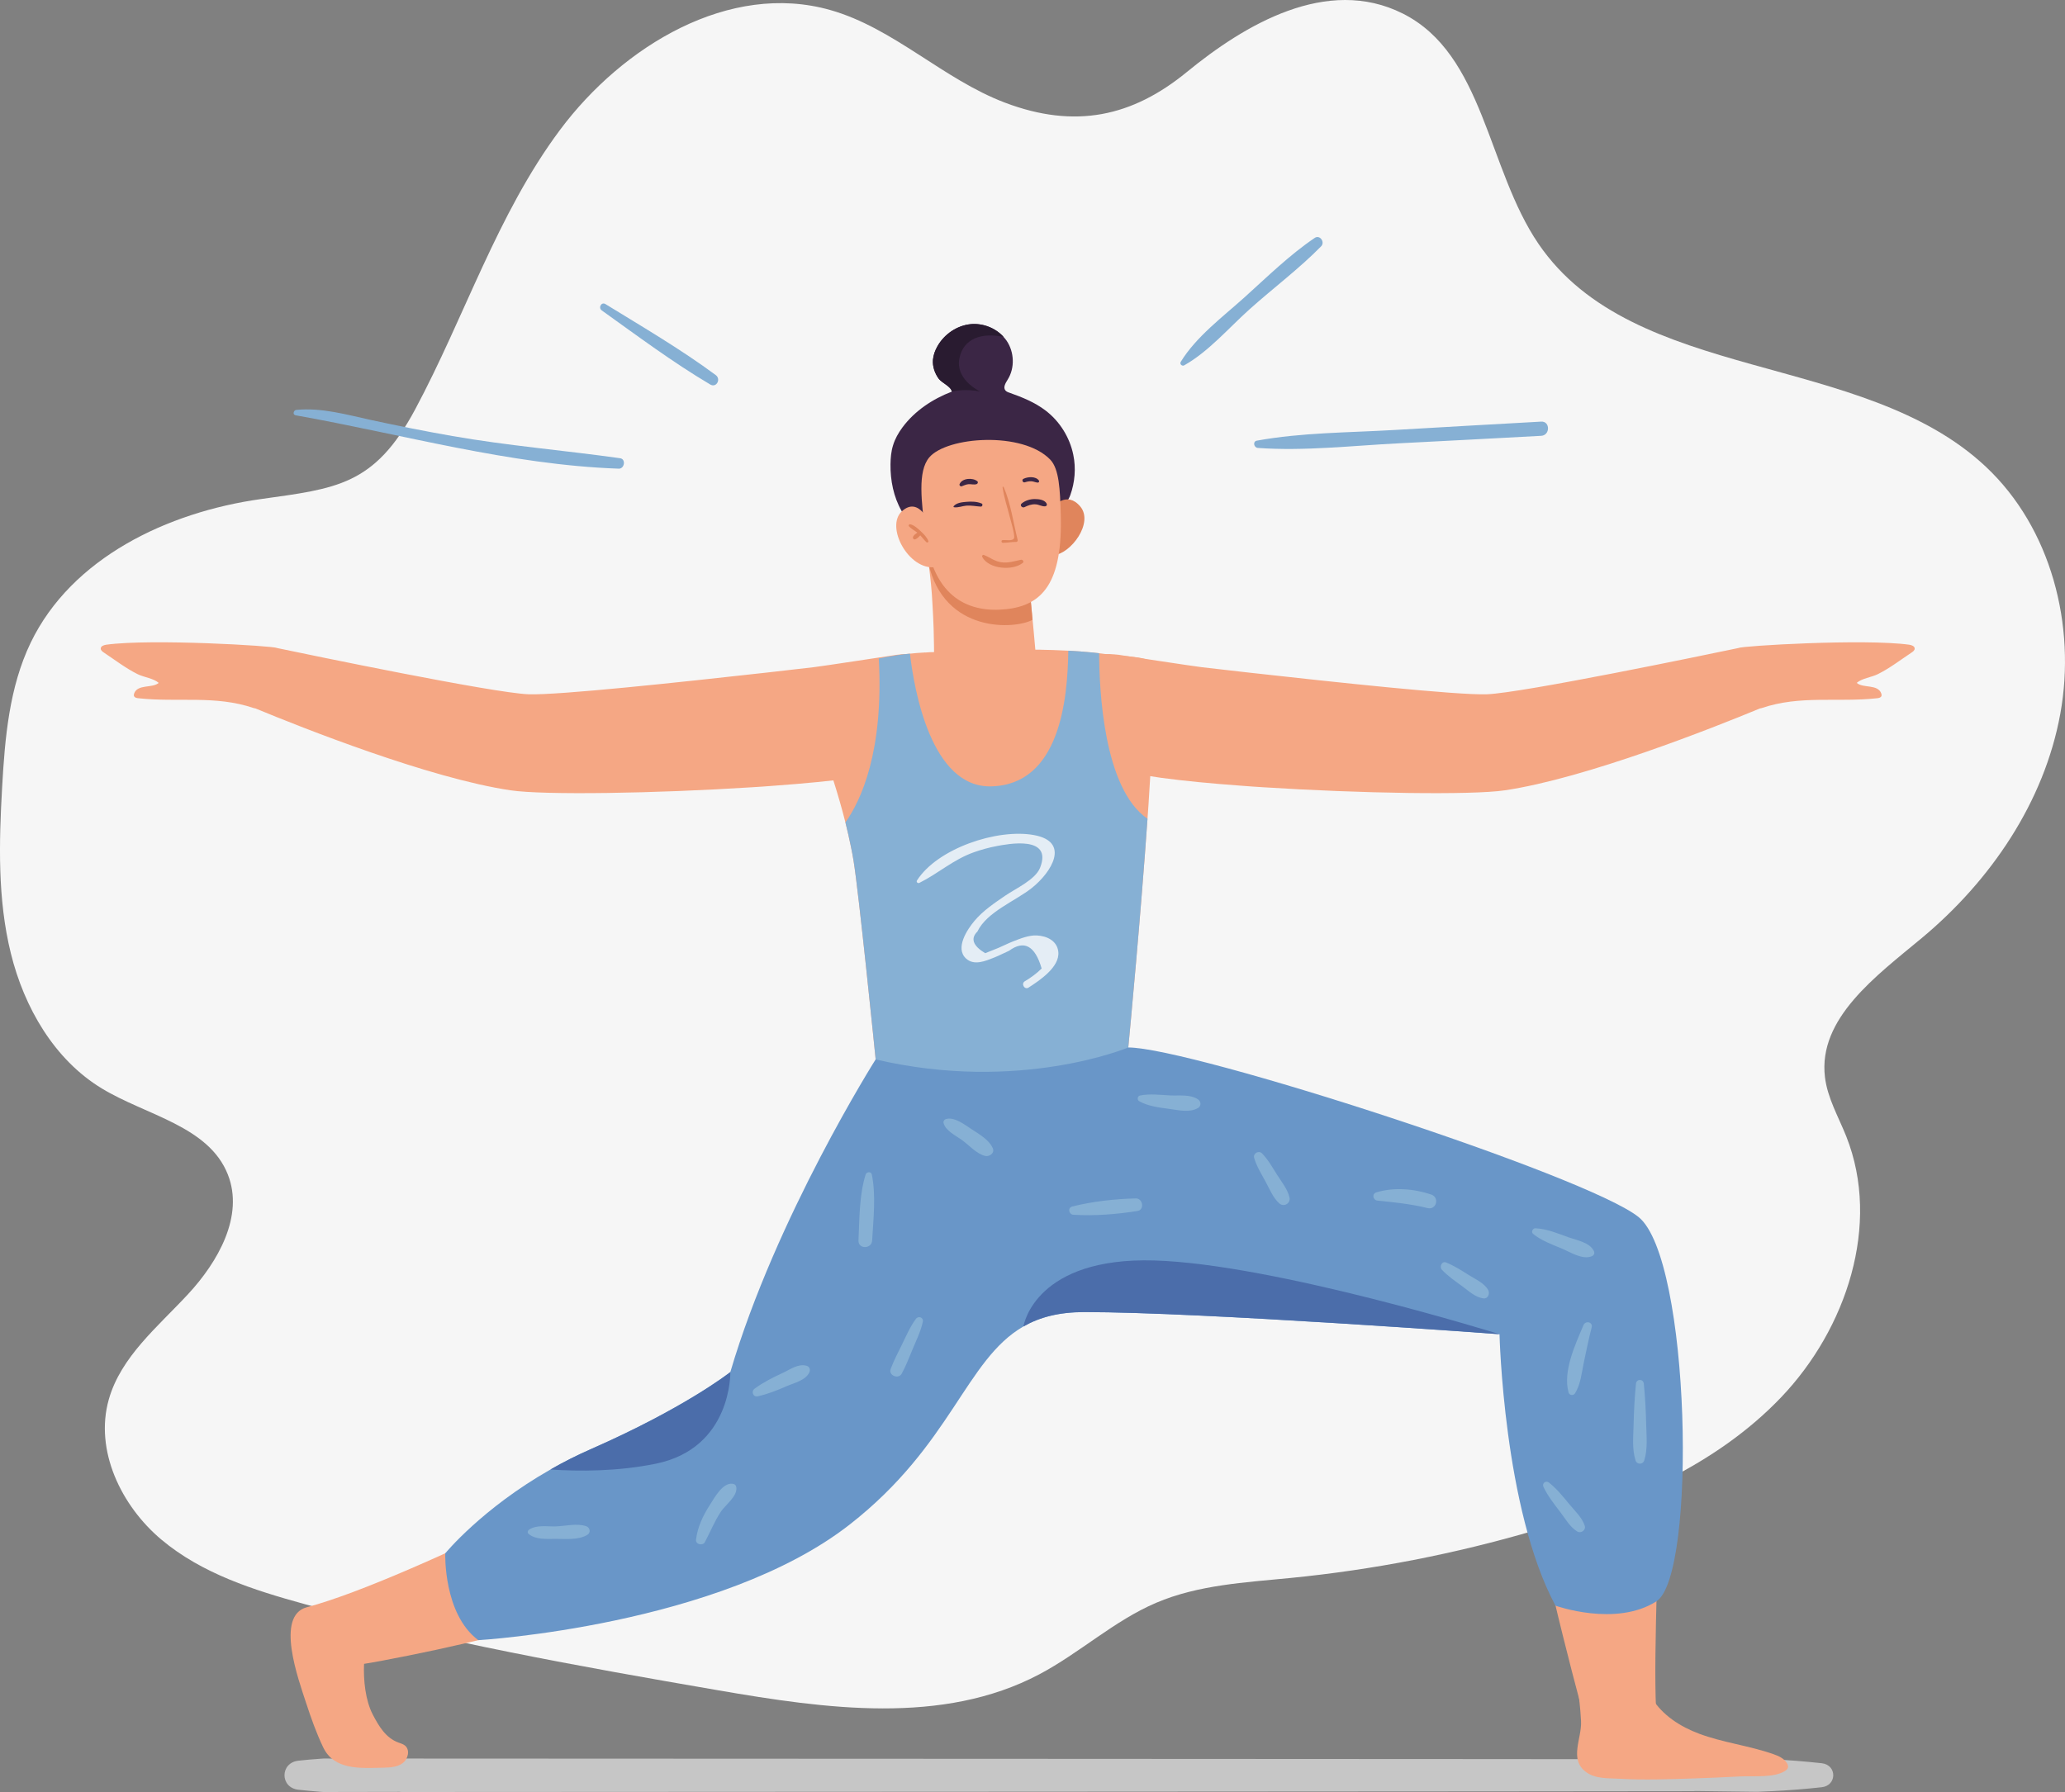 <svg width="250" height="217" viewBox="0 0 250 217" fill="none" xmlns="http://www.w3.org/2000/svg">
<rect x="0" y="0" width="250" height="217" fill="#808080" stroke="none"/>
<g id="Group">
<path id="Vector" d="M220.555 213.517C218.535 213.295 216.512 213.134 214.468 213.036C213.902 213.012 213.322 212.986 212.743 212.962C211.153 212.986 206.182 213.051 205.278 213.054C205.182 213.049 205.088 213.041 204.994 213.036C204.428 213.012 48.635 212.949 48.635 212.949C48.563 212.956 48.489 212.96 48.417 212.964C45.997 212.958 39.161 212.949 39.161 212.949C39.037 212.962 38.916 212.962 38.792 212.973C37.904 213.034 37.017 213.108 36.142 213.208C33.875 213.443 33.875 216.493 36.142 216.728C37.03 216.826 37.904 216.902 38.792 216.976C38.903 216.989 39.026 216.989 39.137 217C39.137 217 45.561 216.991 48.379 216.983C48.456 216.989 48.537 216.991 48.611 217C48.611 217 204.428 216.926 205.007 216.902C205.101 216.896 205.195 216.889 205.289 216.883C206.182 216.887 211.155 216.95 212.743 216.976C213.322 216.952 213.902 216.926 214.481 216.902C216.527 216.804 218.547 216.643 220.555 216.421C222.402 216.21 222.415 213.728 220.555 213.517Z" fill="#C6C6C6"/>
<g id="Group_2">
<path id="Vector_2" d="M169.829 1.641C179.661 6.573 180.054 20.428 186.258 29.527C197.841 46.51 225.419 42.453 240.406 56.508C248.321 63.93 251.374 75.735 249.433 86.425C247.492 97.115 241.005 106.64 232.67 113.583C227.162 118.17 220.083 123.309 220.939 130.436C221.243 132.976 222.583 135.251 223.526 137.628C227.745 148.285 223.54 160.919 215.635 169.203C207.729 177.486 196.76 182.111 185.786 185.335C176.144 188.167 166.238 190.094 156.24 191.082C150.733 191.626 145.078 191.915 139.984 194.083C134.886 196.254 130.72 200.161 125.82 202.751C114.109 208.94 99.953 206.924 86.906 204.677C70.113 201.785 53.314 198.77 36.883 194.249C30.728 192.557 24.447 190.557 19.552 186.448C14.658 182.342 11.429 175.618 13.172 169.462C14.639 164.286 19.11 160.662 22.763 156.72C26.416 152.78 29.56 147.234 27.586 142.231C25.265 136.348 17.724 135.079 12.326 131.805C6.566 128.311 2.931 122.003 1.315 115.449C-0.302 108.897 -0.121 102.045 0.259 95.305C0.595 89.332 1.121 83.205 3.719 77.818C8.68 67.539 20.281 62.023 31.562 60.437C40.696 59.152 45.314 58.817 50.259 49.581C56.264 38.364 60.187 25.942 67.788 15.744C75.39 5.546 88.312 -2.256 100.53 1.218C108.218 3.404 114.181 9.592 121.657 12.427C130.179 15.659 137.105 14.114 143.687 8.72C150.626 3.036 160.627 -2.976 169.829 1.641Z" fill="#F6F6F6"/>
<path id="Vector_3" d="M123.226 151.152C150.089 156.837 183.572 160.144 183.572 160.144C182.786 163.503 183.448 169.985 184.679 177.12C187.155 191.437 191.923 208.459 191.923 208.459C196.841 209.86 200.493 207.009 200.493 207.009C199.793 192.372 203.703 152.419 196.229 147.795C183.769 140.085 138.736 127.456 131.166 126.918C125.947 126.559 120.849 127.412 118.587 131.326C117.635 132.976 117.178 135.19 117.44 138.08C117.471 138.438 117.515 138.792 117.569 139.141C119.111 148.753 110.868 148.537 123.226 151.152Z" fill="#F5A784"/>
<g id="Group_3">
<path id="Vector_4" d="M129.571 59.971C129.349 60.576 128.93 61.046 128.683 61.614C128.388 62.319 128.425 63.158 128.13 63.887C128.043 64.085 127.39 65.519 127.155 64.666C126.995 64.653 126.834 64.642 126.687 64.629C122.67 64.37 118.654 64.072 114.661 63.652C113.526 63.528 112.394 63.48 111.272 63.306C110.287 63.145 109.868 62.947 109.386 62.245C109.299 62.133 109.229 62.008 109.152 61.874C108.179 60.173 107.785 58.169 107.809 56.229C107.822 55.45 107.882 54.673 108.117 53.931C108.351 53.142 108.77 52.413 109.263 51.745C110.753 49.743 112.91 48.31 115.239 47.422C115.115 46.78 114.032 46.384 113.637 45.853C113.168 45.199 112.886 44.396 112.947 43.58C112.997 42.986 113.205 42.431 113.502 41.911C114.327 40.467 115.855 39.416 117.519 39.255C118.997 39.118 120.513 39.712 121.499 40.8C121.622 40.937 121.744 41.084 121.857 41.244C122.805 42.627 122.879 44.566 121.991 45.975C121.744 46.371 121.425 46.889 121.707 47.261C121.831 47.422 122.028 47.496 122.213 47.557C123.753 48.101 125.281 48.719 126.574 49.706C128.286 51.003 129.506 52.955 129.938 55.067C130.274 56.684 130.137 58.401 129.571 59.971Z" fill="#3B2645"/>
<path id="Vector_5" d="M127.526 61.346C127.526 61.346 129.159 59.379 130.794 61.346C132.426 63.312 129.65 67.073 127.526 67.239C127.526 67.239 127.281 62.193 127.526 61.346Z" fill="#E0855C"/>
<path id="Vector_6" d="M139.046 97.389C139.009 97.97 138.972 98.562 138.923 99.143C138.098 110.915 136.889 123.825 136.458 128.322C136.434 128.644 136.297 129.977 136.297 129.977C136.297 129.977 133.637 130.682 129.458 131.213C123.605 131.955 114.808 132.349 106.183 129.977C106.183 129.977 106.168 129.841 106.144 129.593C105.849 126.664 103.965 108.087 103.336 104.234C103.249 103.677 103.135 103.111 103.015 102.528C102.812 101.54 102.596 100.564 102.349 99.587C100.674 92.927 97.951 86.196 97.087 84.158C96.939 83.788 97.074 83.368 97.419 83.157C98.628 82.404 101.868 80.748 106.39 79.735C106.698 79.674 107.006 79.611 107.327 79.55C108.225 79.389 109.176 79.241 110.161 79.154C110.727 79.093 111.307 79.043 111.899 79.017C111.936 79.004 111.986 79.004 112.022 79.017C112.367 78.98 112.725 78.967 113.081 78.967C113.081 78.967 113.081 77.794 113.032 76.176C112.995 75.236 112.958 74.161 112.884 73.075C112.81 71.494 112.631 69.905 112.478 68.665C112.463 68.541 112.441 68.43 112.417 68.32C112.417 68.184 112.491 68.246 112.615 68.332C112.701 68.406 112.81 68.482 112.947 68.578C112.984 68.604 113.021 68.628 113.057 68.665C113.353 68.863 113.661 69.061 114.019 69.27C114.574 69.603 115.251 69.962 116.052 70.284C116.176 70.334 116.31 70.382 116.434 70.432C116.471 70.456 116.521 70.469 116.57 70.482C116.731 70.556 116.891 70.6 117.063 70.654C117.609 70.826 118.185 71 118.788 71.124C119.146 71.198 119.515 71.261 119.897 71.309C120.155 71.346 120.426 71.37 120.711 71.396C121.266 71.446 121.843 71.446 122.436 71.42C122.941 71.397 123.41 71.359 123.89 71.272C124.148 71.248 124.393 71.192 124.639 71.142L125.146 76.472C125.146 76.496 125.343 78.671 125.343 78.671C125.343 78.671 125.504 78.671 125.799 78.671C125.91 78.671 126.033 78.671 126.168 78.684C126.882 78.697 128.017 78.721 129.334 78.795C130.48 78.856 131.773 78.956 133.067 79.104C133.449 79.154 133.843 79.202 134.225 79.252C136.456 79.561 139.683 79.413 139.709 80.808C139.784 84.616 139.489 90.743 139.046 97.389Z" fill="#F5A784"/>
<path id="Vector_7" d="M112.382 68.14C114.283 76.791 122.965 76.198 125.002 75.053L124.641 71.144C117.486 72.609 112.382 68.14 112.382 68.14Z" fill="#E0855C"/>
<path id="Vector_8" d="M127.154 55.663C128.238 56.795 128.329 59.335 128.419 62.143C128.694 70.645 126.154 73.299 121.823 73.767C117.493 74.235 112.962 72.565 112.028 64.683C111.561 60.741 111.065 57.1 112.495 55.397C114.626 52.857 123.821 52.189 127.154 55.663Z" fill="#F5A784"/>
<path id="Vector_9" d="M112.629 63.543C112.629 63.543 111.305 60.023 109.213 61.888C107.12 63.754 110.011 69.072 113.211 68.678C113.211 68.678 113.65 64.747 112.629 63.543Z" fill="#F5A784"/>
<path id="Vector_10" d="M110.19 63.489C110.653 63.571 111.126 64.007 111.461 64.322C111.812 64.649 112.22 65.058 112.395 65.513C112.45 65.656 112.251 65.743 112.155 65.654C111.884 65.4 111.666 65.099 111.413 64.825C111.233 65.021 111.05 65.217 110.799 65.312C110.607 65.382 110.463 65.143 110.548 64.984C110.657 64.781 110.858 64.633 111.055 64.498C110.723 64.24 110.323 64.039 110.046 63.739C109.941 63.625 110.048 63.465 110.19 63.489Z" fill="#E0855C"/>
<path id="Vector_11" d="M121.367 65.406C121.738 65.35 122.591 65.572 122.766 65.171C122.912 64.836 122.314 62.861 122.229 62.522C121.925 61.301 121.603 60.474 121.375 59.007C121.365 58.943 121.476 58.907 121.504 58.972C122.364 60.918 122.685 63.327 123.205 65.393C123.234 65.506 123.15 65.626 123.03 65.624C122.485 65.615 121.956 65.731 121.413 65.733C121.229 65.735 121.177 65.435 121.367 65.406Z" fill="#E0855C"/>
<path id="Vector_12" d="M123.893 57.988C124.419 57.72 125.401 57.648 125.783 58.197C125.853 58.297 125.76 58.447 125.642 58.441C125.382 58.428 125.152 58.301 124.89 58.281C124.605 58.256 124.338 58.321 124.069 58.406C123.825 58.482 123.661 58.107 123.893 57.988Z" fill="#3B2645"/>
<path id="Vector_13" d="M116.168 58.632C116.467 57.885 117.768 57.814 118.323 58.277C118.45 58.382 118.369 58.582 118.231 58.626C117.908 58.728 117.563 58.604 117.227 58.636C116.932 58.663 116.697 58.793 116.423 58.889C116.284 58.937 116.111 58.776 116.168 58.632Z" fill="#3B2645"/>
<path id="Vector_14" d="M118.84 60.97C118.275 60.73 117.605 60.715 117 60.769C116.484 60.813 115.81 60.874 115.458 61.292C115.424 61.331 115.43 61.41 115.491 61.422C115.989 61.501 116.496 61.272 116.998 61.231C117.592 61.185 118.15 61.314 118.736 61.347C118.93 61.359 119.026 61.05 118.84 60.97Z" fill="#3B2645"/>
<path id="Vector_15" d="M125.289 60.432C124.714 60.43 124.125 60.604 123.682 60.976C123.424 61.194 123.752 61.54 124.02 61.416C124.474 61.203 124.867 61.039 125.383 61.072C125.786 61.098 126.142 61.348 126.535 61.312C126.699 61.298 126.793 61.144 126.717 60.992C126.483 60.517 125.771 60.432 125.289 60.432Z" fill="#3B2645"/>
<path id="Vector_16" d="M123.604 67.783C122.768 67.957 122.043 68.219 121.17 68.079C120.375 67.951 119.819 67.469 119.098 67.2C118.954 67.147 118.853 67.324 118.914 67.441C119.687 68.932 122.624 69.146 123.823 68.16C124.013 68.007 123.805 67.74 123.604 67.783Z" fill="#E0855C"/>
</g>
<path id="Vector_17" d="M231.123 78.068C225.62 77.324 210.815 78.216 210.496 78.464C206.557 79.289 184.369 83.904 180.015 84.072C176.393 84.2 161.696 82.618 151.246 81.453C149.116 81.207 147.166 80.991 145.515 80.796C144.596 80.698 135.406 79.289 135.406 79.289C129.439 78.625 131.86 81.923 131.331 86.272C131.224 87.119 131.301 88.044 131.576 89.054C132.067 90.809 133.382 92.202 135.017 92.983C136.914 93.867 143.015 94.615 150.258 95.144C151.137 95.221 152.037 95.271 152.952 95.332C164.616 96.083 178.19 96.3 182.188 95.702C192.017 94.248 207.459 88.111 213.083 85.782C213.14 85.772 213.195 85.772 213.253 85.752C217.968 84.148 222.448 85.081 227.267 84.55C227.467 84.528 227.703 84.476 227.775 84.289C227.812 84.191 227.793 84.082 227.76 83.984C227.349 82.811 225.54 83.37 224.786 82.692C225.422 82.134 226.546 82.026 227.326 81.642C228.777 80.924 230.092 79.907 231.435 79.013C231.609 78.898 231.802 78.747 231.802 78.538C231.802 78.238 231.422 78.109 231.123 78.068Z" fill="#F5A784"/>
<path id="Vector_18" d="M12.875 78.068C18.377 77.324 33.183 78.216 33.502 78.464C37.442 79.289 59.63 83.904 63.984 84.072C67.606 84.2 82.303 82.618 92.753 81.453C94.882 81.207 96.832 80.991 98.484 80.796C99.403 80.698 108.592 79.289 108.592 79.289C114.559 78.625 112.139 81.923 112.668 86.272C112.775 87.119 112.698 88.044 112.423 89.054C111.932 90.809 110.618 92.202 108.982 92.983C107.085 93.867 100.984 94.615 93.74 95.144C92.862 95.221 91.962 95.271 91.046 95.332C79.382 96.083 65.808 96.3 61.81 95.702C51.982 94.248 36.539 88.111 30.916 85.782C30.858 85.772 30.803 85.772 30.746 85.752C26.03 84.148 21.55 85.081 16.731 84.55C16.532 84.528 16.296 84.476 16.224 84.289C16.185 84.191 16.206 84.082 16.239 83.984C16.65 82.811 18.458 83.37 19.213 82.692C18.576 82.134 17.453 82.026 16.672 81.642C15.222 80.924 13.907 79.907 12.563 79.013C12.39 78.898 12.196 78.747 12.196 78.538C12.196 78.238 12.575 78.109 12.875 78.068Z" fill="#F5A784"/>
<path id="Vector_19" d="M130.117 129.038C130.202 129.422 121.357 172.29 97.028 184.591C81.169 192.612 63.672 197.851 46.233 201.103C45.516 201.236 44.792 201.371 44.073 201.482C43.988 203.43 44.232 205.905 45.134 207.631C45.857 209.016 46.691 210.441 48.226 211.008C48.507 211.112 48.807 211.192 49.038 211.382C49.672 211.907 49.41 213.021 48.746 213.509C48.082 213.998 47.202 214.037 46.379 214.057C43.597 214.122 40.447 214.36 39.125 211.586C38.304 209.867 37.652 208.028 37.06 206.219C36.125 203.358 33.3 195.646 37.149 194.626C50.047 191.215 82.648 174.025 88.111 170.908C93.049 168.093 98.062 138.614 106.143 129.591C114.228 120.569 128.705 122.687 130.117 129.038Z" fill="#F5A784"/>
<path id="Vector_20" d="M191.186 205.755C191.29 206.637 191.361 207.525 191.409 208.411C191.524 210.533 189.898 213.058 192.052 214.61C193.201 215.439 194.769 215.317 196.101 215.396C199.026 215.57 201.957 215.455 204.882 215.363C206.799 215.302 208.718 215.217 210.633 215.117C212.227 215.032 214.723 215.311 216.075 214.471C216.245 214.366 216.417 214.225 216.463 214.029C216.503 213.859 216.439 213.678 216.35 213.526C216.002 212.93 215.317 212.633 214.666 212.405C211.738 211.382 208.603 211.025 205.697 209.939C203.468 209.107 201.269 207.718 200.003 205.646C199.099 204.164 199.018 202.503 197.267 201.721C194.478 200.472 190.801 202.457 191.186 205.755Z" fill="#F5A784"/>
<path id="Vector_21" d="M138.923 99.143C138.098 110.915 136.89 123.825 136.458 128.322C134.659 129.112 132.244 130.138 129.46 131.213C123.607 131.955 114.81 132.349 106.185 129.977C106.185 129.977 106.17 129.84 106.146 129.593C105.851 126.664 103.967 108.087 103.338 104.234C103.251 103.677 103.137 103.111 103.017 102.528C102.814 101.54 102.598 100.564 102.351 99.587C104.211 96.956 107.008 91.063 106.392 79.735C106.7 79.674 107.008 79.611 107.329 79.55C108.227 79.389 109.178 79.241 110.163 79.154C110.681 83.59 112.75 95.399 119.995 95.225C128.275 95.027 129.261 84.749 129.334 78.795C130.48 78.856 131.773 78.956 133.067 79.104C133.082 83.468 133.587 95.512 138.923 99.143Z" fill="#86B0D4"/>
<path id="Vector_22" d="M200.54 193.907C195.623 197.057 188.317 194.438 188.317 194.438C182.033 182.776 181.54 161.565 181.54 161.565C181.54 161.565 145.526 158.884 131.269 158.884C128.177 158.884 125.836 159.515 123.901 160.627C116.902 164.654 115.214 174.957 102.893 184.593C87.172 196.896 57.908 198.614 57.908 198.614C53.657 195.451 53.904 188.102 53.904 188.102C53.904 188.102 58.34 182.667 66.644 177.948C68.159 177.072 69.823 176.232 71.598 175.453C82.724 170.56 88.083 166.411 88.417 166.15C93.938 147.373 106.011 128.287 106.011 128.287C123.434 132.375 136.592 126.842 136.592 126.842C144.196 126.842 192.088 142.332 198.371 147.373C204.669 152.423 205.457 190.744 200.54 193.907Z" fill="#6996C8"/>
<path id="Vector_23" d="M181.542 161.565C181.542 161.565 145.528 158.884 131.271 158.884C128.179 158.884 125.838 159.515 123.902 160.627C123.963 160.244 125.504 152.227 139.723 152.634C154.286 153.054 181.542 161.565 181.542 161.565Z" fill="#4B6DAA"/>
<path id="Vector_24" d="M70.978 184.817C69.846 184.425 68.454 184.804 67.266 184.837C66.215 184.867 64.954 184.623 64.047 185.233C63.888 185.339 63.818 185.59 63.982 185.733C64.835 186.474 66.187 186.347 67.264 186.345C68.501 186.343 70.03 186.512 71.113 185.857C71.55 185.594 71.434 184.974 70.978 184.817Z" fill="#86B0D4"/>
<path id="Vector_25" d="M88.696 179.675C87.471 179.514 86.484 181.395 85.907 182.29C85.093 183.552 84.444 184.95 84.263 186.447C84.193 187.028 85.084 187.22 85.338 186.739C85.988 185.518 86.493 184.242 87.255 183.08C87.811 182.233 89.274 181.208 89.148 180.128C89.117 179.858 88.964 179.71 88.696 179.675Z" fill="#86B0D4"/>
<path id="Vector_26" d="M97.663 165.39C96.644 165.09 95.691 165.827 94.779 166.245C93.582 166.796 92.427 167.375 91.359 168.156C90.906 168.487 91.163 169.214 91.748 169.082C92.951 168.812 94.069 168.368 95.196 167.874C96.135 167.464 97.526 167.166 97.986 166.184C98.132 165.867 98.019 165.496 97.663 165.39Z" fill="#86B0D4"/>
<path id="Vector_27" d="M110.886 159.708C110.184 160.646 109.714 161.763 109.199 162.812C108.72 163.787 108.205 164.756 107.83 165.775C107.542 166.561 108.773 167.059 109.168 166.341C109.69 165.392 110.074 164.358 110.493 163.359C110.943 162.286 111.478 161.202 111.721 160.061C111.834 159.53 111.19 159.299 110.886 159.708Z" fill="#86B0D4"/>
<path id="Vector_28" d="M105.55 142.229C105.471 141.831 104.906 141.883 104.798 142.229C104.014 144.728 104.058 147.615 103.932 150.212C103.881 151.282 105.528 151.276 105.587 150.212C105.733 147.621 106.065 144.789 105.55 142.229Z" fill="#86B0D4"/>
<path id="Vector_29" d="M120.204 139.073C119.759 138.007 118.512 137.327 117.574 136.705C116.775 136.176 115.51 135.201 114.506 135.516C114.301 135.579 114.181 135.786 114.235 135.997C114.464 136.907 115.689 137.506 116.408 138.013C117.294 138.636 118.229 139.748 119.298 139.981C119.781 140.087 120.438 139.632 120.204 139.073Z" fill="#86B0D4"/>
<path id="Vector_30" d="M137.513 145.122C135.017 145.176 132.231 145.486 129.807 146.102C129.233 146.249 129.39 147.062 129.941 147.098C132.452 147.26 135.236 147.044 137.72 146.639C138.581 146.498 138.367 145.104 137.513 145.122Z" fill="#86B0D4"/>
<path id="Vector_31" d="M145.044 133.133C144.094 132.486 142.781 132.704 141.67 132.649C140.46 132.588 139.201 132.419 138.008 132.662C137.687 132.726 137.648 133.198 137.917 133.35C139.015 133.966 140.329 134.115 141.561 134.28C142.698 134.432 144.019 134.774 145.044 134.167C145.45 133.927 145.41 133.381 145.044 133.133Z" fill="#86B0D4"/>
<path id="Vector_32" d="M156.11 144.994C155.883 143.995 155.126 143.078 154.587 142.22C154.041 141.352 153.506 140.394 152.783 139.665C152.386 139.266 151.674 139.671 151.835 140.218C152.123 141.206 152.698 142.142 153.191 143.039C153.678 143.929 154.111 145.035 154.872 145.718C155.425 146.213 156.278 145.732 156.11 144.994Z" fill="#86B0D4"/>
<path id="Vector_33" d="M173.281 144.654C171.218 143.947 168.729 143.742 166.629 144.389C166.059 144.565 166.21 145.327 166.764 145.385C168.84 145.599 170.797 145.79 172.83 146.291C173.897 146.555 174.308 145.005 173.281 144.654Z" fill="#86B0D4"/>
<path id="Vector_34" d="M180.184 156.247C179.738 155.386 178.614 154.904 177.819 154.4C176.924 153.833 176.053 153.276 175.07 152.876C174.555 152.667 174.229 153.407 174.559 153.755C175.293 154.528 176.166 155.133 177.028 155.758C177.821 156.335 178.627 157.123 179.624 157.227C180.146 157.281 180.389 156.642 180.184 156.247Z" fill="#86B0D4"/>
<path id="Vector_35" d="M192.963 151.489C192.465 150.455 190.932 150.2 189.924 149.841C188.62 149.375 187.277 148.797 185.882 148.736C185.559 148.722 185.336 149.193 185.603 149.412C186.603 150.233 187.847 150.677 189.03 151.169C190.096 151.613 191.566 152.59 192.705 152.125C192.976 152.016 193.094 151.763 192.963 151.489Z" fill="#86B0D4"/>
<path id="Vector_36" d="M191.703 160.47C190.716 162.817 189.192 166.028 189.895 168.616C189.994 168.982 190.492 169.034 190.686 168.72C191.374 167.597 191.478 166.267 191.745 164.996C192.044 163.577 192.33 162.146 192.695 160.743C192.869 160.081 191.952 159.876 191.703 160.47Z" fill="#86B0D4"/>
<path id="Vector_37" d="M191.861 184.767C191.548 183.781 190.671 182.974 190.022 182.185C189.254 181.25 188.485 180.294 187.537 179.538C187.159 179.236 186.647 179.6 186.863 180.057C187.382 181.151 188.14 182.116 188.873 183.073C189.494 183.886 190.077 184.933 190.961 185.459C191.409 185.725 192.024 185.283 191.861 184.767Z" fill="#86B0D4"/>
<path id="Vector_38" d="M199.297 172.486C199.258 170.838 199.173 169.203 199.011 167.562C198.95 166.948 198.118 166.948 198.059 167.562C197.897 169.205 197.812 170.838 197.773 172.486C197.74 173.938 197.566 175.455 198.011 176.854C198.175 177.371 198.895 177.371 199.059 176.854C199.502 175.462 199.33 173.933 199.297 172.486Z" fill="#86B0D4"/>
<path id="Vector_39" d="M79.41 177.242C74.764 178.193 70.108 178.182 66.644 177.947C68.159 177.07 69.823 176.23 71.598 175.451C82.724 170.558 88.084 166.409 88.418 166.148C88.418 166.148 88.639 175.351 79.41 177.242Z" fill="#4B6DAA"/>
<path id="Vector_40" d="M75.076 55.489C68.312 54.535 61.519 53.98 54.778 52.801C51.51 52.23 48.255 51.581 45.012 50.879C42.012 50.23 38.968 49.335 35.875 49.635C35.534 49.668 35.388 50.217 35.787 50.289C48.759 52.589 61.656 56.288 74.905 56.753C75.611 56.775 75.801 55.591 75.076 55.489Z" fill="#86B0D4"/>
<path id="Vector_41" d="M86.652 45.419C82.419 42.287 77.781 39.577 73.3 36.823C72.805 36.519 72.396 37.263 72.853 37.59C77.141 40.654 81.451 43.878 85.988 46.562C86.735 47.002 87.32 45.913 86.652 45.419Z" fill="#86B0D4"/>
<path id="Vector_42" d="M159.164 28.811C156.124 30.868 153.41 33.532 150.686 35.987C148.055 38.358 144.814 40.77 142.948 43.815C142.784 44.083 143.107 44.387 143.371 44.237C146.34 42.561 148.773 39.692 151.31 37.422C154.151 34.88 157.279 32.542 159.946 29.825C160.443 29.318 159.788 28.387 159.164 28.811Z" fill="#86B0D4"/>
<path id="Vector_43" d="M186.585 51.055C180.663 51.39 174.74 51.714 168.818 52.067C163.314 52.394 157.591 52.368 152.157 53.36C151.633 53.456 151.801 54.207 152.275 54.242C157.93 54.646 163.772 53.961 169.43 53.678C175.148 53.393 180.866 53.079 186.583 52.775C187.683 52.714 187.688 50.994 186.585 51.055Z" fill="#86B0D4"/>
<path id="Vector_44" d="M116.152 43.391C115.661 45.837 118.283 47.22 118.653 47.405C116.644 47.022 115.24 47.418 115.24 47.418C115.117 46.776 114.033 46.38 113.639 45.85C113.17 45.195 112.888 44.392 112.949 43.576C112.998 42.982 113.207 42.428 113.504 41.908C114.329 40.463 115.856 39.412 117.521 39.251C118.998 39.114 120.515 39.708 121.5 40.796C118.838 40.243 116.637 40.977 116.152 43.391Z" fill="#291B30"/>
<path id="Vector_45" d="M125.532 113.277C124.561 113.227 123.506 113.662 122.631 114.004C122.037 114.235 121.473 114.531 120.886 114.779C120.347 114.996 119.81 115.212 119.272 115.427C117.783 114.524 117.471 113.649 118.334 112.798C119.465 110.427 122.954 109.097 124.928 107.521C127.294 105.632 129.622 101.932 125.166 101.12C120.735 100.312 113.482 102.737 111.013 106.622C110.892 106.812 111.124 107.001 111.303 106.912C113.611 105.76 115.397 104.099 117.89 103.209C118.799 102.885 119.74 102.628 120.689 102.45C121.914 102.221 127.497 101.1 125.914 105.088C125.342 106.531 122.945 107.604 121.703 108.457C120.393 109.356 119.024 110.268 117.989 111.494C117.109 112.537 115.593 114.805 116.945 116.063C117.932 116.981 119.325 116.361 120.369 115.95C120.978 115.712 121.561 115.392 122.161 115.133C123.987 113.801 125.303 114.515 126.109 117.277C125.499 117.887 124.808 118.386 124.07 118.825C123.58 119.115 124.037 119.901 124.517 119.593C125.808 118.758 128.31 117.125 128.126 115.273C127.995 113.923 126.744 113.34 125.532 113.277Z" fill="#E4EDF5"/>
</g>
</g>
</svg>
